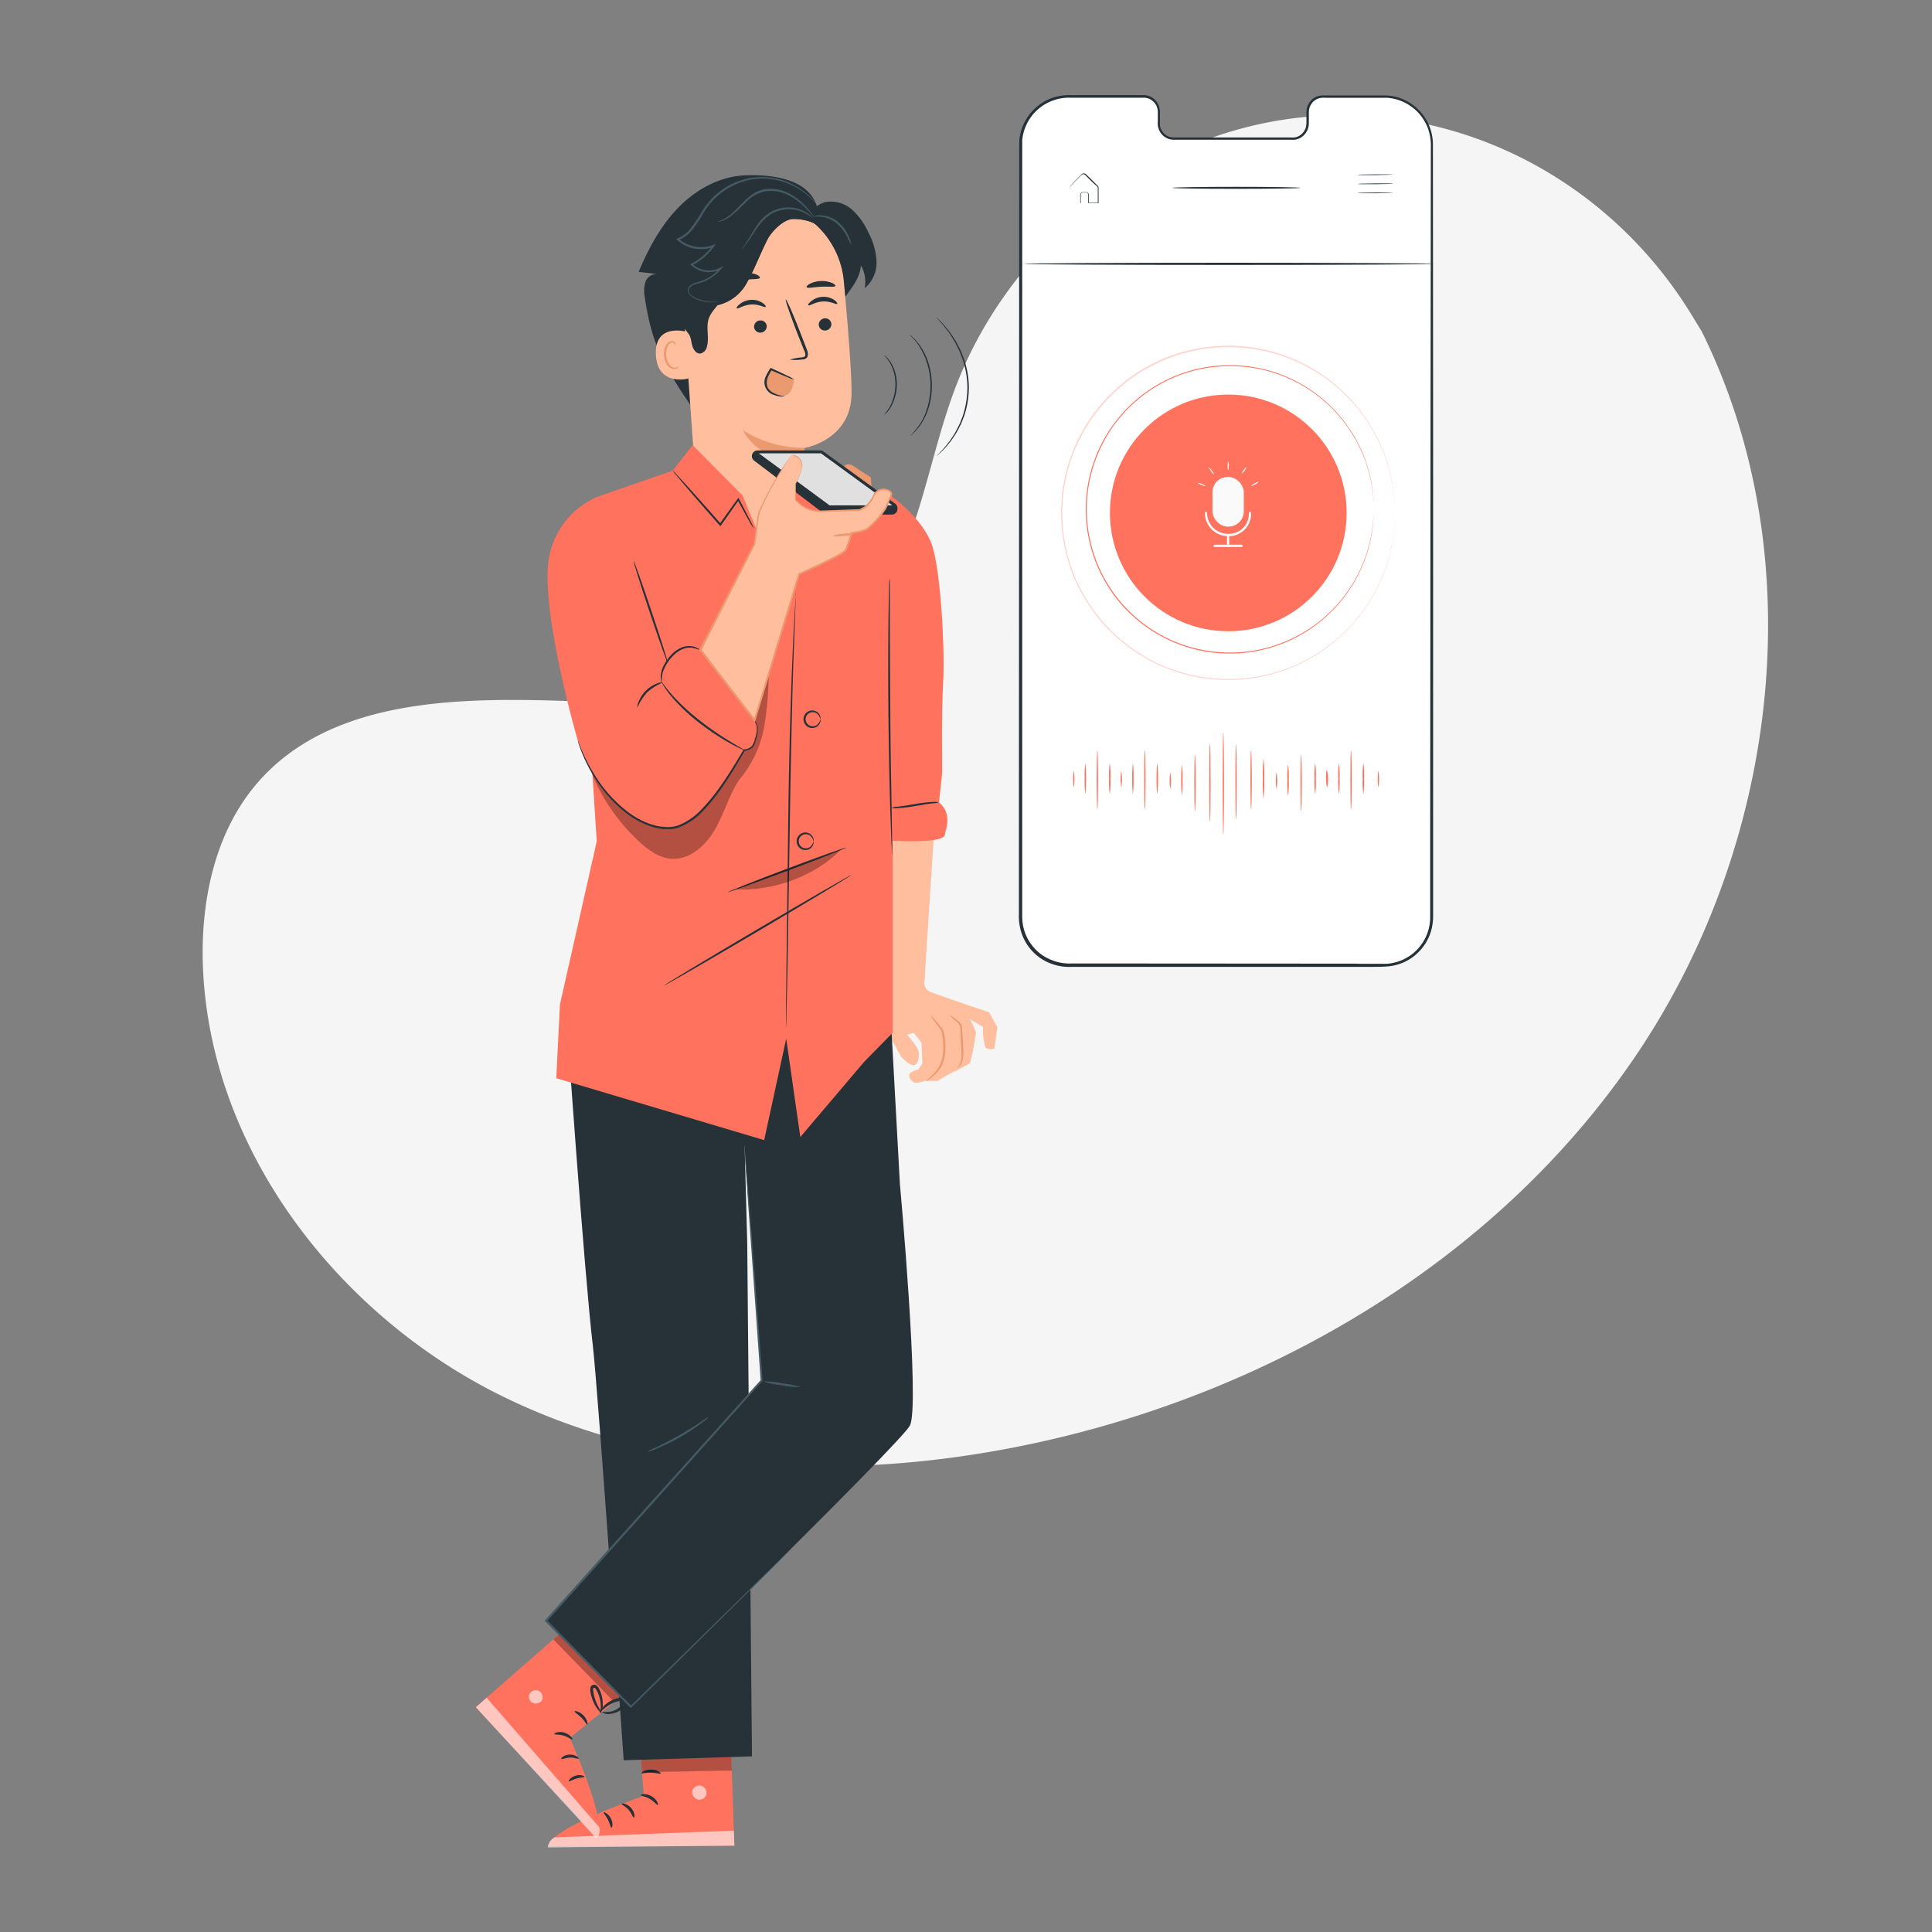 <svg xmlns="http://www.w3.org/2000/svg" viewBox="0 0 500 500"><rect x="0" y="0" width="500" height="500" fill="#808080" stroke="none"/><g id="freepik--background-simple--inject-7"><path d="M440.4,85.77l-2.44-4C417.45,48,380.35,27.57,341.25,30a102.39,102.39,0,0,0-15,2.06C290.72,39.71,259.78,66.6,247,101c-7.54,20.25-9.65,43.57-24,59.64-18.63,20.93-50.25,21.58-78.05,20.72s-59.45-.13-78,20.87c-11.61,13.16-15.3,31.86-14.36,49.48,2.48,46.64,35,88.35,76.31,109.08s90,22.58,135.23,13.46c63.37-12.77,123.64-47.85,159.86-102S469.38,144.25,440.4,85.77Z" style="fill:#f5f5f5"></path></g><g id="freepik--Screen--inject-7"><path d="M358.13,25H342.29a3.94,3.94,0,0,0-3.85,4v2.88a3.93,3.93,0,0,1-3.85,4H303.72a4,4,0,0,1-3.84-4V29A3.94,3.94,0,0,0,296,25H276.6a12.47,12.47,0,0,0-12.47,12.47l0,199.9a12.46,12.46,0,0,0,12.45,12.47l81.53.05a12.46,12.46,0,0,0,12.47-12.46l0-199.91A12.47,12.47,0,0,0,358.13,25Z" style="fill:#fff"></path><path d="M358.13,25l.42,0a8.59,8.59,0,0,1,1.27.09,11.69,11.69,0,0,1,4.67,1.62,12,12,0,0,1,2.85,2.3,12.47,12.47,0,0,1,3.3,8.78c0,1.84,0,3.8,0,5.88,0,16.61,0,40.63,0,70.32s0,65,0,104.29V237a12.87,12.87,0,0,1-.48,3.8,12.64,12.64,0,0,1-1.59,3.51,13.68,13.68,0,0,1-2.59,2.89,12.68,12.68,0,0,1-7.2,2.79c-2.62.08-5.21,0-7.84,0H335.14l-32.57,0H277.49a13.21,13.21,0,0,1-8.12-2.24,12.82,12.82,0,0,1-4.94-6.83,13.69,13.69,0,0,1-.52-4.22v-4.2q0-8.39,0-16.66,0-16.56,0-32.59c0-21.36,0-42,0-61.6s0-38.28,0-55.73q0-13.1,0-25.26v-3c0-.5.05-1,.07-1.51s.13-1,.26-1.49a12.74,12.74,0,0,1,2.62-5.28,13,13,0,0,1,4.62-3.45,13.16,13.16,0,0,1,5.54-1.05h18.65a4,4,0,0,1,2.46.69,4.13,4.13,0,0,1,1.52,2A6.48,6.48,0,0,1,300,30v1.22a9.18,9.18,0,0,0,0,1.18,4,4,0,0,0,.93,2.09,3.73,3.73,0,0,0,1.91,1.18,4.18,4.18,0,0,0,1.12.11h5.65l16.43,0,7.25,0c.57,0,1.15,0,1.7,0a3.68,3.68,0,0,0,1.52-.53,4,4,0,0,0,1.75-2.51,7,7,0,0,0,.09-1.52c0-.5,0-1,0-1.49a7.82,7.82,0,0,1,.06-1.45,4.45,4.45,0,0,1,.47-1.34,3.89,3.89,0,0,1,2-1.75,6.26,6.26,0,0,1,2.48-.27l8.08,0,5,0,1.7,0-1.7,0h-5l-8.08,0a6.16,6.16,0,0,0-2.44.26A3.84,3.84,0,0,0,339,27a3.94,3.94,0,0,0-.45,1.3,7.5,7.5,0,0,0-.06,1.43v1.49a6.81,6.81,0,0,1-.1,1.55,4,4,0,0,1-1.8,2.6,3.7,3.7,0,0,1-1.59.56c-.58.05-1.13,0-1.71,0H304a4.23,4.23,0,0,1-1.17-.12,3.92,3.92,0,0,1-2-1.24,4.24,4.24,0,0,1-1-2.2,8.2,8.2,0,0,1,0-1.21V30a6.32,6.32,0,0,0-.25-2.38,3.93,3.93,0,0,0-1.44-1.9,3.79,3.79,0,0,0-2.33-.64H277.1a12.36,12.36,0,0,0-10,4.42,12.33,12.33,0,0,0-2.56,5.17c-.13.48-.16,1-.25,1.46s-.06,1-.07,1.48v3q0,12.15,0,25.26V215.81q0,8.26,0,16.66v4.2a13.28,13.28,0,0,0,.51,4.12,12.44,12.44,0,0,0,4.8,6.64,12.84,12.84,0,0,0,7.92,2.17h25.08l32.57,0H351c2.62,0,5.24,0,7.82,0a12.17,12.17,0,0,0,7-2.72,13,13,0,0,0,2.53-2.8,12.13,12.13,0,0,0,1.55-3.42,13.25,13.25,0,0,0,.47-3.71v-3.78q0-7.55,0-14.9c0-39.25,0-74.6.05-104.29s.06-53.71.07-70.32c0-2.08,0-4,0-5.88a12.65,12.65,0,0,0-.91-5,12.2,12.2,0,0,0-2.34-3.7,12,12,0,0,0-2.81-2.3,11.84,11.84,0,0,0-4.65-1.64,11.57,11.57,0,0,0-1.26-.12C358.27,25,358.13,25,358.13,25Z" style="fill:#263238"></path><path d="M355.48,250.22H351l-73.53,0a13.36,13.36,0,0,1-8.25-2.28,12.89,12.89,0,0,1-5-6.94,13.93,13.93,0,0,1-.53-4.29l.08-199.07c0-.39,0-.79.05-1.18l0-.34c0-.2.06-.37.08-.55a8.42,8.42,0,0,1,.18-1,13,13,0,0,1,2.67-5.37,13.31,13.31,0,0,1,4.7-3.52,13.12,13.12,0,0,1,5.64-1.06l18.64,0a4.24,4.24,0,0,1,2.59.72,4.32,4.32,0,0,1,1.6,2.12,5.43,5.43,0,0,1,.27,2.1v1.88a9.12,9.12,0,0,0,0,.92,3.74,3.74,0,0,0,.88,2,3.45,3.45,0,0,0,1.79,1.11,3.91,3.91,0,0,0,1.07.11l29.33,0h.61a9.24,9.24,0,0,0,1.06,0,3.5,3.5,0,0,0,1.43-.5,3.77,3.77,0,0,0,1.65-2.37,5.67,5.67,0,0,0,.09-1.25V29.4a6.35,6.35,0,0,1,.07-1.15,4.26,4.26,0,0,1,.5-1.4,4.1,4.1,0,0,1,2.1-1.86,4.81,4.81,0,0,1,2.06-.28h.49l13.07,0,1.69,0h.75a6.68,6.68,0,0,1,1,.09,12.08,12.08,0,0,1,4.75,1.64,12.34,12.34,0,0,1,2.89,2.35,12.55,12.55,0,0,1,2.42,3.79,13.07,13.07,0,0,1,.95,5.14l.05,76.2,0,123a14.12,14.12,0,0,1-.49,3.87,13.15,13.15,0,0,1-1.62,3.57,13.88,13.88,0,0,1-2.64,2.93,12.77,12.77,0,0,1-7.33,2.84C357.73,250.22,356.6,250.22,355.48,250.22Zm-3.46-.79h1.78c1.65,0,3.36,0,5,0a12.08,12.08,0,0,0,6.87-2.67,12.72,12.72,0,0,0,2.48-2.75,12.22,12.22,0,0,0,1.53-3.36,12.9,12.9,0,0,0,.45-3.65V218.29L370.22,114l.08-76.2a12.76,12.76,0,0,0-.89-4.93,12.39,12.39,0,0,0-2.3-3.64A12,12,0,0,0,364.35,27a11.87,11.87,0,0,0-4.57-1.61,5.66,5.66,0,0,0-.91-.09l-.34,0-.41,0h-1.68l-13.06,0h-.51a4.35,4.35,0,0,0-1.83.25,3.58,3.58,0,0,0-1.82,1.61,3.75,3.75,0,0,0-.43,1.23,5.94,5.94,0,0,0-.06,1v2.05a5.91,5.91,0,0,1-.1,1.38,4.3,4.3,0,0,1-1.9,2.74,4.09,4.09,0,0,1-1.68.6,10.79,10.79,0,0,1-1.13,0H304a4.62,4.62,0,0,1-1.23-.12,4.09,4.09,0,0,1-2.13-1.32,4.4,4.4,0,0,1-1-2.31,7.11,7.11,0,0,1,0-1V29.55a5,5,0,0,0-.22-1.86A3.74,3.74,0,0,0,298,25.9a3.47,3.47,0,0,0-2.19-.61H277.1a12.22,12.22,0,0,0-9.79,4.35,12.2,12.2,0,0,0-2.51,5.08,6.38,6.38,0,0,0-.17.91c0,.18-.05.35-.08.53l0,.35c0,.36,0,.73,0,1.09V236.68a13.19,13.19,0,0,0,.49,4,12.15,12.15,0,0,0,4.72,6.52,12.69,12.69,0,0,0,7.78,2.14l73.54.05Z" style="fill:#263238"></path><path d="M360.54,45.18s-2.06.11-4.6.13-4.6,0-4.6-.06,2.05-.11,4.6-.13S360.54,45.13,360.54,45.18Z" style="fill:#263238"></path><path d="M360.56,47.53c0,.06-2.06.12-4.6.14s-4.6,0-4.6-.06,2.05-.12,4.6-.14S360.56,47.48,360.56,47.53Z" style="fill:#263238"></path><path d="M360.58,49.89s-2.06.11-4.6.13-4.6,0-4.61-.06,2.06-.11,4.61-.13S360.58,49.83,360.58,49.89Z" style="fill:#263238"></path><path d="M276.84,52.57h.2l.53,0,2,0,0,0c0-.43,0-.91,0-1.42a7.47,7.47,0,0,1,0-.82.74.74,0,0,1,.66-.61c.31,0,.59,0,.94,0a.76.76,0,0,1,.64.76c0,.66,0,1.35,0,2.07l-.09-.09,2.48,0-.09.1c0-1,0-2,0-3.09,0-.27,0-.53,0-.79a.83.83,0,0,0-.35-.59L282.55,47l-1-1c-.18-.17-.34-.34-.51-.51s-.31-.34-.51-.38a.68.68,0,0,0-.57.11c-.15.13-.31.31-.46.45l-.89.9c-.56.58-1.14,1.11-1.57,1.62a1.68,1.68,0,0,0-.12.92c0,.31,0,.6,0,.87v1.41c0,.36,0,.66,0,.9a2,2,0,0,1,0,.32,2.74,2.74,0,0,1,0-.29c0-.24,0-.54,0-.89s0-.88,0-1.42c0-.28,0-.57,0-.89V48.6a1,1,0,0,1,.13-.52c.46-.57,1-1.06,1.57-1.66l.88-.9c.16-.16.29-.32.48-.48a.84.84,0,0,1,.72-.14,1.28,1.28,0,0,1,.6.43c.16.16.33.33.51.49l1,1,1.09,1.07a2.06,2.06,0,0,1,.28.3.86.86,0,0,1,.13.41v.8c0,1,0,2.09,0,3.08v.1h-.1l-2.48,0h-.09v-.09c0-.72,0-1.42,0-2.08a.59.59,0,0,0-.5-.6c-.28,0-.62,0-.9,0a.62.62,0,0,0-.53.49,6.88,6.88,0,0,0,0,.79v1.48h-.06l-2,0h-.7Z" style="fill:#263238"></path><path d="M316.59,189.51c.1,0,.18,5.94.18,13.25s-.08,13.26-.18,13.26-.17-5.94-.17-13.26S316.49,189.51,316.59,189.51Z" style="fill:#FF725E"></path><path d="M313.14,192.43c.1,0,.17,4.52.17,10.11s-.07,10.12-.17,10.12-.18-4.53-.18-10.12S313,192.43,313.14,192.43Z" style="fill:#FF725E"></path><path d="M309.25,195.32c.1,0,.18,3.28.18,7.32s-.08,7.33-.18,7.33-.17-3.28-.17-7.33S309.15,195.32,309.25,195.32Z" style="fill:#FF725E"></path><path d="M305.86,197.81a23.24,23.24,0,0,1,.18,4.08,23.31,23.31,0,0,1-.18,4.09,49.17,49.17,0,0,1,0-8.17Z" style="fill:#FF725E"></path><path d="M302.87,199.8a14.09,14.09,0,0,1,0,4.49,14.91,14.91,0,0,1,0-4.49Z" style="fill:#FF725E"></path><path d="M299.48,197.41a23.31,23.31,0,0,1,.18,4.09,23.24,23.24,0,0,1-.18,4.08,49.17,49.17,0,0,1,0-8.17Z" style="fill:#FF725E"></path><path d="M296.29,194.12c.1,0,.18,3.44.18,7.67s-.08,7.68-.18,7.68-.17-3.44-.17-7.68S296.2,194.12,296.29,194.12Z" style="fill:#FF725E"></path><path d="M336.74,195.32c.1,0,.17,3.28.17,7.32s-.07,7.33-.17,7.33-.18-3.28-.18-7.33S336.64,195.32,336.74,195.32Z" style="fill:#FF725E"></path><path d="M333.35,197.81a23.24,23.24,0,0,1,.18,4.08,23.31,23.31,0,0,1-.18,4.09,23.31,23.31,0,0,1-.18-4.09A23.24,23.24,0,0,1,333.35,197.81Z" style="fill:#FF725E"></path><path d="M330.36,199.8a14.09,14.09,0,0,1,0,4.49,14.09,14.09,0,0,1,0-4.49Z" style="fill:#FF725E"></path><path d="M327,196.21a38.93,38.93,0,0,1,.18,5.29,38.84,38.84,0,0,1-.18,5.28,39.93,39.93,0,0,1-.17-5.28A40,40,0,0,1,327,196.21Z" style="fill:#FF725E"></path><path d="M323.78,194.12c.1,0,.18,3.44.18,7.67s-.08,7.68-.18,7.68-.17-3.44-.17-7.68S323.68,194.12,323.78,194.12Z" style="fill:#FF725E"></path><path d="M319.89,192.53c.1,0,.18,4.37.18,9.76s-.08,9.77-.18,9.77-.17-4.37-.17-9.77S319.8,192.53,319.89,192.53Z" style="fill:#FF725E"></path><path d="M340.36,205.58a23.89,23.89,0,0,1-.17-4.08,24,24,0,0,1,.17-4.09,23.31,23.31,0,0,1,.18,4.09A23.24,23.24,0,0,1,340.36,205.58Z" style="fill:#FF725E"></path><path d="M343.35,203.59a14.91,14.91,0,0,1,0-4.49,14.09,14.09,0,0,1,0,4.49Z" style="fill:#FF725E"></path><path d="M293.17,197.41a23.31,23.31,0,0,1,.18,4.09,23.24,23.24,0,0,1-.18,4.08,49.17,49.17,0,0,1,0-8.17Z" style="fill:#FF725E"></path><path d="M290.18,199.4a14.09,14.09,0,0,1,0,4.49,14.91,14.91,0,0,1,0-4.49Z" style="fill:#FF725E"></path><path d="M287.2,197.41a24,24,0,0,1,.17,4.09,23.89,23.89,0,0,1-.17,4.08,23.24,23.24,0,0,1-.18-4.08A23.31,23.31,0,0,1,287.2,197.41Z" style="fill:#FF725E"></path><path d="M284,194.12c.1,0,.17,3.44.17,7.67s-.07,7.68-.17,7.68-.18-3.44-.18-7.68S283.91,194.12,284,194.12Z" style="fill:#FF725E"></path><path d="M280.89,197.41a49.17,49.17,0,0,1,0,8.17,23.24,23.24,0,0,1-.18-4.08A23.31,23.31,0,0,1,280.89,197.41Z" style="fill:#FF725E"></path><path d="M277.9,199.4a14.91,14.91,0,0,1,0,4.49,14.09,14.09,0,0,1,0-4.49Z" style="fill:#FF725E"></path><path d="M352.83,197.41a23.31,23.31,0,0,1,.18,4.09,23.24,23.24,0,0,1-.18,4.08,23.89,23.89,0,0,1-.17-4.08A24,24,0,0,1,352.83,197.41Z" style="fill:#FF725E"></path><path d="M349.64,194.12c.1,0,.18,3.44.18,7.67s-.08,7.68-.18,7.68-.17-3.44-.17-7.68S349.54,194.12,349.64,194.12Z" style="fill:#FF725E"></path><path d="M346.52,197.41a24,24,0,0,1,.17,4.09,23.89,23.89,0,0,1-.17,4.08,23.24,23.24,0,0,1-.18-4.08A23.31,23.31,0,0,1,346.52,197.41Z" style="fill:#FF725E"></path><path d="M343.53,199.4a14.91,14.91,0,0,1,0,4.49,14.09,14.09,0,0,1,0-4.49Z" style="fill:#FF725E"></path><path d="M356.73,199.4a14.91,14.91,0,0,1,0,4.49,14.09,14.09,0,0,1,0-4.49Z" style="fill:#FF725E"></path><g style="opacity:0.3"><path d="M361,132.74s0-.23,0-.7,0-1.15-.1-2a43.67,43.67,0,0,0-1.23-7.77,41.29,41.29,0,0,0-1.77-5.41,42,42,0,0,0-3-6.07,43.5,43.5,0,0,0-10.94-12.22,42.92,42.92,0,0,0-18.11-8,43.56,43.56,0,0,0-16.85.2,45.47,45.47,0,0,0-5.75,1.64,43,43,0,0,0-20,15,42.58,42.58,0,0,0-3.5,5.64c-.53,1-1,2-1.45,3s-.84,2.09-1.18,3.17a43.44,43.44,0,0,0-2.2,13.57,46.92,46.92,0,0,0,.56,6.92,41.67,41.67,0,0,0,1.64,6.65c.34,1.08.77,2.13,1.18,3.17s.91,2.06,1.44,3a42.36,42.36,0,0,0,3.51,5.65,43.16,43.16,0,0,0,20,15A47.19,47.19,0,0,0,309,174.8a44.14,44.14,0,0,0,16.85.2,43.1,43.1,0,0,0,18.11-8,43.5,43.5,0,0,0,10.94-12.22,43.44,43.44,0,0,0,4.77-11.47,43.75,43.75,0,0,0,1.23-7.78c.08-.9.07-1.59.1-2.05s0-.7,0-.7v.7c0,.46,0,1.15-.07,2.05A42.27,42.27,0,0,1,358,148.73a41.06,41.06,0,0,1-3,6.09,43.65,43.65,0,0,1-10.95,12.31,43.2,43.2,0,0,1-18.19,8.11,44.23,44.23,0,0,1-16.95-.18,45.62,45.62,0,0,1-5.79-1.65A43.26,43.26,0,0,1,283,158.34a41.81,41.81,0,0,1-3.53-5.68c-.54-1-1-2-1.46-3.06s-.85-2.11-1.19-3.2a42,42,0,0,1-1.65-6.7,46.12,46.12,0,0,1-.56-7,43.43,43.43,0,0,1,2.21-13.66c.35-1.09.78-2.14,1.2-3.2s.92-2.07,1.45-3.06a43.42,43.42,0,0,1,23.65-20.75,45.56,45.56,0,0,1,5.79-1.64,44.77,44.77,0,0,1,5.79-.81,43.26,43.26,0,0,1,11.15.63,42.16,42.16,0,0,1,9.94,3.15,42.93,42.93,0,0,1,8.26,4.95A43.79,43.79,0,0,1,355,110.66a41.14,41.14,0,0,1,3,6.1,41.71,41.71,0,0,1,1.75,5.43,42.14,42.14,0,0,1,1.18,7.8c.07.9.05,1.59.07,2Z" style="fill:#FF725E"></path></g><path d="M355.54,131.81s0-.2,0-.6,0-1-.09-1.77a37,37,0,0,0-1.06-6.71,37.28,37.28,0,0,0-13.56-20.44,37,37,0,0,0-25.18-7.44,35.55,35.55,0,0,0-5,.69,39.19,39.19,0,0,0-5,1.42,37.21,37.21,0,0,0-17.23,12.92,35.07,35.07,0,0,0-3,4.87,34.34,34.34,0,0,0-2.27,5.36,37,37,0,0,0,0,23.4,35.72,35.72,0,0,0,2.26,5.36,36.75,36.75,0,0,0,3,4.87,37.18,37.18,0,0,0,17.23,12.93,39.14,39.14,0,0,0,5,1.41,37.44,37.44,0,0,0,14.53.17,37.08,37.08,0,0,0,15.62-6.92,37.19,37.19,0,0,0,13.56-20.44,37,37,0,0,0,1.06-6.71c.08-.77.06-1.37.09-1.77s0-.6,0-.6,0,.82-.06,2.38a36.32,36.32,0,0,1-1,6.73,37.22,37.22,0,0,1-13.54,20.57,37,37,0,0,1-15.7,7,37.41,37.41,0,0,1-9.63.55,37,37,0,0,1-10-2.12,37.47,37.47,0,0,1-17.38-13,36.62,36.62,0,0,1-3-4.91,33.93,33.93,0,0,1-2.29-5.4,37.34,37.34,0,0,1,0-23.58,35,35,0,0,1,2.29-5.41,36.18,36.18,0,0,1,3.05-4.9,37.4,37.4,0,0,1,17.37-13,41.37,41.37,0,0,1,5-1.42,36.32,36.32,0,0,1,5-.69,36.87,36.87,0,0,1,9.62.54,37.14,37.14,0,0,1,15.71,7,37.81,37.81,0,0,1,9.45,10.62,37.37,37.37,0,0,1,4.09,10,36.29,36.29,0,0,1,1,6.74C355.56,131,355.54,131.81,355.54,131.81Z" style="fill:#FF725E"></path><circle cx="317.88" cy="132.74" r="30.63" style="fill:#FF725E"></circle><rect x="313.79" y="123.44" width="8.1" height="12.85" rx="3.94" style="fill:#fafafa"></rect><path d="M317.83,138.75a6,6,0,0,1-6-6,.28.28,0,0,1,.28-.28.29.29,0,0,1,.28.28,5.42,5.42,0,0,0,5.4,5.41,5.18,5.18,0,0,0,5.41-5.41.28.28,0,1,1,.56,0A5.71,5.71,0,0,1,317.83,138.75Z" style="fill:#fafafa"></path><rect x="317.55" y="138.47" width="0.56" height="2.93" style="fill:#fff"></rect><path d="M321.37,141.55H314.3a.29.29,0,0,1,0-.57h7.07a.29.29,0,0,1,0,.57Z" style="fill:#fff"></path><path d="M311.91,125.78c0,.08-.46-.07-1-.29s-.92-.42-.89-.5.48,0,1,.23S312,125.71,311.91,125.78Z" style="fill:#fff"></path><path d="M314.19,122.76c-.07,0-.43-.34-.82-.87s-.65-1-.58-1,.43.34.82.87S314.26,122.71,314.19,122.76Z" style="fill:#fff"></path><path d="M317.85,121.67c-.08,0-.14-.49-.13-1.11s.08-1.11.16-1.11a2.28,2.28,0,0,1,.13,1.11C318,121.17,317.94,121.66,317.85,121.67Z" style="fill:#fff"></path><path d="M322.56,120.88c.06,0-.11.46-.44.9s-.69.72-.75.67.19-.42.51-.85S322.48,120.83,322.56,120.88Z" style="fill:#fff"></path><path d="M325.71,124.7c0,.07-.33.36-.84.65s-.94.46-1,.39.33-.36.84-.65S325.67,124.63,325.71,124.7Z" style="fill:#fff"></path><path d="M336.57,48.61c0,.14-7.43.26-16.6.26s-16.59-.12-16.59-.26,7.43-.26,16.59-.26S336.57,48.47,336.57,48.61Z" style="fill:#263238"></path><path d="M371.06,68.29c0,.15-23.75.27-53.05.27S265,68.44,265,68.29,288.7,68,318,68,371.06,68.15,371.06,68.29Z" style="fill:#263238"></path></g><g id="freepik--Character--inject-7"><path d="M224.65,60a17.58,17.58,0,0,0-4.13-5.73A8.22,8.22,0,0,0,214,52.24,5.43,5.43,0,0,0,209.42,57l-1.71.64c3.43,1.86,5.48,5.5,7,9.09s1.62,7,4.07,10.06c1.77-2.47,3.9-5.11,4-8.14a8.52,8.52,0,0,1,1,5.93,8.56,8.56,0,0,0,3.06-7A18,18,0,0,0,224.65,60Z" style="fill:#263238"></path><path d="M211.59,54.1c-1.82-8-12.18-9-18.8-8.72S180,49.12,175.46,53.82s-7.64,10.56-10.18,16.53l4.8.57A3.09,3.09,0,0,0,167,73.07a8.15,8.15,0,0,0-.1,4,62.66,62.66,0,0,0,2.05,9.49c2.55,8.09,7.55,15.19,12.47,22.16,1.16-6.34-.11-12.84-1.58-19.11-.52-2.23-1.06-4.6-.26-6.75a8.93,8.93,0,0,1,4.24-4.38c1.82-1,3.82-1.74,5.63-2.78a17.28,17.28,0,0,0,8.15-10.79Z" style="fill:#263238"></path><path d="M176.65,76.89,180.07,125c.58,8.17,3.1,20.06,16,18.55h0c11.08-2.15,13.16-13,12.61-20.61-.26-3.61-.47-6.63-.48-7,0,0,12.16-2,12.18-14.2,0-5.88-1-18-2-28.95a22.67,22.67,0,0,0-22.83-20.59h-1.17C181.76,53,175.43,64.27,176.65,76.89Z" style="fill:#ffbe9d"></path><path d="M208.18,115.89a29.39,29.39,0,0,1-15.89-4.52s4,8.85,16.09,7.62Z" style="fill:#eb996e"></path><path d="M198.16,79.42c-.22.27-1.71-.74-3.74-.62s-3.46,1.23-3.69,1,.1-.58.72-1.09a5,5,0,0,1,2.94-1.11,5,5,0,0,1,3,.81C198,78.86,198.27,79.31,198.16,79.42Z" style="fill:#263238"></path><path d="M198.43,84.4a1.65,1.65,0,0,1-1.57,1.68,1.58,1.58,0,0,1-1.71-1.47,1.63,1.63,0,0,1,1.57-1.67A1.57,1.57,0,0,1,198.43,84.4Z" style="fill:#263238"></path><path d="M204.41,93.09a12.11,12.11,0,0,1,3-.58c.48-.06.93-.16,1-.49a2.41,2.41,0,0,0-.33-1.41c-.46-1.15-.94-2.36-1.45-3.62-2-5.16-3.48-9.4-3.27-9.48s2,4,4,9.2c.48,1.27,1,2.48,1.39,3.64a2.77,2.77,0,0,1,.26,1.87,1.2,1.2,0,0,1-.77.71,3.87,3.87,0,0,1-.81.12A12.8,12.8,0,0,1,204.41,93.09Z" style="fill:#263238"></path><path d="M196.66,71.88c-.16.47-1.81.27-3.74.53s-3.49.82-3.75.41c-.12-.2.15-.64.77-1.09a6.39,6.39,0,0,1,5.71-.72C196.37,71.3,196.73,71.66,196.66,71.88Z" style="fill:#263238"></path><path d="M216.2,74c-.18.38-1.79.11-3.71.21s-3.49.48-3.72.11c-.11-.17.18-.53.82-.87a6.68,6.68,0,0,1,2.8-.71,6.87,6.87,0,0,1,2.87.46C216,73.52,216.28,73.85,216.2,74Z" style="fill:#263238"></path><path d="M177.74,85.89c-.21-.08-8.39-2.38-8,5.93s8.64,6.25,8.64,6S177.74,85.89,177.74,85.89Z" style="fill:#ffbe9d"></path><path d="M175.67,94.79s-.15.11-.39.23a1.46,1.46,0,0,1-1.08.07c-.89-.29-1.69-1.65-1.79-3.15a4.74,4.74,0,0,1,.31-2.09,1.69,1.69,0,0,1,1.05-1.16.74.74,0,0,1,.87.36c.12.23.07.4.12.41s.17-.15.09-.49a.92.92,0,0,0-.35-.5,1.05,1.05,0,0,0-.81-.18,2,2,0,0,0-1.46,1.35,4.94,4.94,0,0,0-.4,2.34c.12,1.68,1,3.21,2.26,3.5a1.57,1.57,0,0,0,1.32-.27C175.66,95,175.69,94.8,175.67,94.79Z" style="fill:#eb996e"></path><path d="M216.68,78.64c-.22.27-1.71-.74-3.74-.62s-3.46,1.23-3.69,1,.1-.58.72-1.09a5,5,0,0,1,2.94-1.11,5,5,0,0,1,3,.81C216.55,78.08,216.79,78.53,216.68,78.64Z" style="fill:#263238"></path><path d="M215.16,83.86a1.63,1.63,0,0,1-1.56,1.67,1.56,1.56,0,0,1-1.71-1.46,1.65,1.65,0,0,1,1.56-1.68A1.57,1.57,0,0,1,215.16,83.86Z" style="fill:#263238"></path><path d="M211.91,58.36c1.31-5.08-2.88-7.39-7.26-10.28a13.06,13.06,0,0,0-14.75.55c-2.17,1.68-3.74,4-5.64,6s-4.4,3.71-7.14,3.59a9.83,9.83,0,0,0,11.07,1.68,24.72,24.72,0,0,1-11.78,7.91A8.94,8.94,0,0,0,187.71,66a25,25,0,0,1-5.87,10.56c-.47.5-1,1.14-.8,1.79s1.06.88,1.76.91A11.52,11.52,0,0,0,193,73.68c2.21-3.81,3.64-7.85,5.65-11.77.95-1.86,4-5.13,6.5-5.23,2.06-.08,6,.58,7,2.41" style="fill:#263238"></path><path d="M193.1,54a2.47,2.47,0,0,0-1.8-.94c-4.58-.75-9.19,2.07-11.79,5.92S176,67.59,175.38,72.2c-.48,3.74-.74,7.64.53,11.2l2.25,2.95c.69.86.7,2.05,1,3.12s1.12,2.22,2.21,2a2.21,2.21,0,0,0,1.56-1.7c.71-2.35-.29-5,.49-7.3.53-1.56,1.78-2.74,2.74-4.08,1.69-2.36,2.47-5.24,3.21-8q1.89-7.1,3.77-14.19A2.83,2.83,0,0,0,193.1,54Z" style="fill:#263238"></path><path d="M211.91,58.36c1.31-5.08-2.88-7.39-7.26-10.28a13.06,13.06,0,0,0-14.75.55c-2.17,1.68-3.74,4-5.64,6s-4.4,3.71-7.14,3.59a9.83,9.83,0,0,0,11.07,1.68,24.72,24.72,0,0,1-11.78,7.91A8.94,8.94,0,0,0,187.71,66a25,25,0,0,1-5.87,10.56c-.47.5-1,1.14-.8,1.79s1.06.88,1.76.91A11.52,11.52,0,0,0,193,73.68c2.21-3.81,3.64-7.85,5.65-11.77.95-1.86,4-5.13,6.5-5.23,2.06-.08,6,.58,7,2.41" style="fill:#263238"></path><path d="M185.69,57.38s.41-.13,1.1-.42a10.35,10.35,0,0,0,2.67-1.76c1-.88,2.1-2.11,3.41-3.38a14.39,14.39,0,0,1,2.27-1.8,7.87,7.87,0,0,1,2.94-1.08,10.13,10.13,0,0,1,5.88,1,14.6,14.6,0,0,1,3.95,2.83,23.27,23.27,0,0,1,2.17,2.45,5.54,5.54,0,0,1,.67,1c-.08.06-1.1-1.31-3.09-3.17a15.57,15.57,0,0,0-3.9-2.67,9.94,9.94,0,0,0-5.6-.88,9.36,9.36,0,0,0-5,2.72c-1.31,1.23-2.42,2.45-3.51,3.31a9.1,9.1,0,0,1-2.82,1.66A3,3,0,0,1,185.69,57.38Z" style="fill:#455a64"></path><path d="M192,64.47c-.06-.06.8-1.07,1.89-2.92.56-.92,1.2-2,2-3.22A11.24,11.24,0,0,1,199.25,55a9.36,9.36,0,0,1,4.53-1.33,9.06,9.06,0,0,1,3.78.74,8.34,8.34,0,0,1,2.2,1.36,2.45,2.45,0,0,1,.64.69,14.53,14.53,0,0,0-3-1.71,9.07,9.07,0,0,0-3.62-.6,9.33,9.33,0,0,0-4.28,1.29,11.42,11.42,0,0,0-3.24,3.13c-.84,1.14-1.5,2.24-2.11,3.13a19.07,19.07,0,0,1-1.52,2.07C192.25,64.27,192,64.49,192,64.47Z" style="fill:#455a64"></path><path d="M220.26,63.33a14.51,14.51,0,0,1-.87-1.76,11.62,11.62,0,0,0-2.76-3.67,7.83,7.83,0,0,0-4.14-1.82c-1.17-.13-1.91.07-1.93,0a3.38,3.38,0,0,1,2-.35,7.42,7.42,0,0,1,4.44,1.8,10.21,10.21,0,0,1,2.77,3.91A5.17,5.17,0,0,1,220.26,63.33Z" style="fill:#455a64"></path><path d="M186.26,78s-.12,0-.36.1a9.28,9.28,0,0,1-1,.13,10.18,10.18,0,0,1-4-.54,5.27,5.27,0,0,1-2.48-1.51,1.64,1.64,0,0,1-.26-1.69,2.48,2.48,0,0,1,1.43-1.15c.58-.24,1.2-.37,1.79-.58a11.23,11.23,0,0,0,1.79-.79,11.42,11.42,0,0,0,3.23-2.67l.27.32a6.74,6.74,0,0,1-7.81-1l-.24-.24.3-.15a15,15,0,0,0,5.51-4.74l.3.39a9.25,9.25,0,0,1-9.15-1.48l-.29-.25-.33-.28.41-.16A8.72,8.72,0,0,0,178.83,59a31.7,31.7,0,0,0,2.46-3.63,22.62,22.62,0,0,1,2.5-3.5,17.36,17.36,0,0,1,3.09-2.75,17.81,17.81,0,0,1,13.6-3A18.15,18.15,0,0,1,209,50.28a12.52,12.52,0,0,1,2.35,2.59,29.58,29.58,0,0,0-2.48-2.43,18.36,18.36,0,0,0-8.47-3.95,17,17,0,0,0-6.47.08,18.18,18.18,0,0,0-6.79,3,18.7,18.7,0,0,0-5.43,6.13,29.59,29.59,0,0,1-2.5,3.69,9.16,9.16,0,0,1-3.7,2.8l.09-.44.27.24a8.77,8.77,0,0,0,8.64,1.4l.8-.32-.5.71a15.59,15.59,0,0,1-5.71,4.87l.06-.38a6.32,6.32,0,0,0,7.26,1l1-.59-.78.91a11.63,11.63,0,0,1-3.37,2.75,12,12,0,0,1-1.86.8c-.62.21-1.23.33-1.78.54a2.18,2.18,0,0,0-1.26,1,1.31,1.31,0,0,0,.2,1.37A5.11,5.11,0,0,0,181,77.47a10.9,10.9,0,0,0,3.89.64C185.77,78.09,186.25,78,186.26,78Z" style="fill:#455a64"></path><path d="M205.49,98.18l-6-2.66a9.92,9.92,0,0,0-1.2,2.5,3.28,3.28,0,0,0,.31,2.67,4.25,4.25,0,0,0,2.14,1.46,3.86,3.86,0,0,0,2.26.32,3,3,0,0,0,1.88-1.73,9,9,0,0,0,.58-2.57" style="fill:#eb996e"></path><path d="M203,102.47s-.22.14-.67.16a4.82,4.82,0,0,1-1.82-.37,3.42,3.42,0,0,1-2.2-5.09,12.43,12.43,0,0,1,1-1.78l.12-.19.2.09c1.71.78,3.19,1.47,4.23,2a7.3,7.3,0,0,1,1.63.91,8.53,8.53,0,0,1-1.76-.61c-1.08-.43-2.58-1.07-4.3-1.81l.32-.1a14.67,14.67,0,0,0-.93,1.71,3.59,3.59,0,0,0-.1,3,3.82,3.82,0,0,0,2,1.55,6.08,6.08,0,0,0,1.69.51A4.62,4.62,0,0,1,203,102.47Z" style="fill:#263238"></path><path d="M241.84,215.22c-.16.33-2.56,38.49-2.56,38.49a2.57,2.57,0,0,0,1.28,2.88c1.76.8,15.41,5.38,15.41,5.38l2.16,3.88-.8,5.59s-2,.38-2.35-.49a17.56,17.56,0,0,1-.58-3.43l0-1.76-3.42-2s1.7,2.85,1.57,3.77a74,74,0,0,1-1.5,7.62,44.4,44.4,0,0,1-5,2.59l-3.45,2h-3.38a4.53,4.53,0,0,1-2.53.43c-1-.31-1.66-1.6-1.29-2.28s2.27-1.11,2.27-1.11l1.05-1.6-.25-5.36-2-2.52-1.72.49s2.89,3.2,3,4.43,0,3-1.11,3.39-3.39-2.09-3.39-2.09l-4.25-7.7-.37-10.65-4.31-38.55Z" style="fill:#ffbe9d"></path><path d="M240.87,262.72s.37.32.92,1,1.32,1.58,2.23,2.72l0,0v0a15.38,15.38,0,0,1,.65,5.09,11,11,0,0,1-.75,3.86,8.1,8.1,0,0,1-1.88,2.61,16.51,16.51,0,0,1-1.63,1.38c-.41.3-.65.45-.67.42s.81-.78,2-2.06a8.41,8.41,0,0,0,1.7-2.53,11.18,11.18,0,0,0,.67-3.7,16.49,16.49,0,0,0-.55-4.93l0,.07c-.88-1.17-1.6-2.15-2.09-2.84A4.75,4.75,0,0,1,240.87,262.72Z" style="fill:#eb996e"></path><path d="M245.8,262.72a9.38,9.38,0,0,1,1.81,1.26l0,0a2.69,2.69,0,0,1,1.41,2.12c0,1,.1,2,.16,3s.08,2,.12,3a7.9,7.9,0,0,1-.23,2.47c-.43,1.42-1.36,1.88-1.36,1.81a4.65,4.65,0,0,0,1-1.9c.31-1.3,0-3.23-.05-5.34q-.06-1.58-.12-3a2.36,2.36,0,0,0-1.11-1.84h0A9.41,9.41,0,0,1,245.8,262.72Z" style="fill:#eb996e"></path><path d="M164.74,440.08l1.88,24.7s-24.52,8.39-24.62,13l48.06-.11-1.34-38.6Z" style="fill:#FF725E"></path><g style="opacity:0.6"><path d="M181.38,462.11a2,2,0,0,1,1.45,2.18,1.89,1.89,0,0,1-2.16,1.45,2.06,2.06,0,0,1-1.51-2.32,2,2,0,0,1,2.4-1.26" style="fill:#fff"></path></g><g style="opacity:0.6"><path d="M190.06,477.66l-.14-3.89-46.4,1.73a3.3,3.3,0,0,0-1.76,2.62Z" style="fill:#fff"></path></g><path d="M165.83,464.57c0,.23,1.19.29,2.37,1s1.84,1.67,2.05,1.56-.19-1.44-1.64-2.27S165.77,464.35,165.83,464.57Z" style="fill:#263238"></path><path d="M160.87,466.85c0,.23,1,.59,1.83,1.55s1.1,2,1.34,2,.33-1.36-.74-2.53S160.87,466.62,160.87,466.85Z" style="fill:#263238"></path><path d="M158.25,473c.22,0,.5-1.14-.16-2.4s-1.77-1.73-1.86-1.53.62.86,1.14,1.9S158,473,158.25,473Z" style="fill:#263238"></path><path d="M166,458.89c.1.21,1.17-.16,2.49-.12s2.38.41,2.5.21-.92-1-2.48-1S165.9,458.71,166,458.89Z" style="fill:#263238"></path><g style="opacity:0.3"><polygon points="165.83 454.23 166.15 458.63 189.39 458.22 189.22 453.51 165.83 454.23"></polygon></g><path d="M165.74,453.9a4.51,4.51,0,0,0,2.4-.11,11,11,0,0,0,2.49-.87,10.51,10.51,0,0,0,1.35-.79,2.78,2.78,0,0,0,.7-.59,1,1,0,0,0,.06-1.26,1.29,1.29,0,0,0-1.05-.49,3.22,3.22,0,0,0-.89.16,8.93,8.93,0,0,0-1.48.57,8.58,8.58,0,0,0-2.16,1.55c-1.07,1.07-1.42,2-1.33,2s.62-.69,1.72-1.58a9.35,9.35,0,0,1,2.1-1.3,8.69,8.69,0,0,1,1.36-.48c.5-.15.93-.17,1.07,0s.06.12,0,.27a2.19,2.19,0,0,1-.52.43,10.57,10.57,0,0,1-1.24.78,12.47,12.47,0,0,1-2.29,1A15.67,15.67,0,0,0,165.74,453.9Z" style="fill:#263238"></path><path d="M166.06,454.22a3.86,3.86,0,0,0,.54-2.34,7.73,7.73,0,0,0-.43-2.62,8.11,8.11,0,0,0-.67-1.44,2,2,0,0,0-1.59-1.15,1.1,1.1,0,0,0-1,.71,2.92,2.92,0,0,0-.21.89,5.13,5.13,0,0,0,.06,1.62,5.48,5.48,0,0,0,1.12,2.44c1,1.21,2,1.45,2,1.37s-.76-.54-1.53-1.71a5.5,5.5,0,0,1-.85-2.23,4.62,4.62,0,0,1,0-1.39c0-.51.23-.93.42-.89s.66.36.87.76a7.35,7.35,0,0,1,.65,1.28,8.38,8.38,0,0,1,.56,2.38C166.14,453.31,165.93,454.19,166.06,454.22Z" style="fill:#263238"></path><path d="M165.91,434.92l-18.45,14.84s10.17,22.59,7,25.66l-31.34-33.59,27.79-24.3Z" style="fill:#FF725E"></path><g style="opacity:0.6"><path d="M139.67,437.71a1.89,1.89,0,0,0-2.47.42,1.8,1.8,0,0,0,.4,2.45,2,2,0,0,0,2.61-.45,1.87,1.87,0,0,0-.7-2.51" style="fill:#fff"></path></g><g style="opacity:0.6"><path d="M123.15,441.83l2.8-2.45,29.13,33.49a3.18,3.18,0,0,1-.68,2.95Z" style="fill:#fff"></path></g><path d="M148.12,450.17c-.17.14-1-.64-2.25-1s-2.37-.19-2.43-.41,1.13-.81,2.65-.34S148.31,450.07,148.12,450.17Z" style="fill:#263238"></path><path d="M149.77,455.12c-.13.18-1.06-.31-2.27-.26s-2.12.53-2.26.36.73-1.12,2.24-1.14S149.93,455,149.77,455.12Z" style="fill:#263238"></path><path d="M147.2,461c-.17-.12.47-1.09,1.78-1.46s2.36.1,2.28.3-1,.13-2.07.45S147.36,461.11,147.2,461Z" style="fill:#263238"></path><path d="M152,446.32c-.21.06-.65-.92-1.55-1.82s-1.84-1.39-1.77-1.6,1.29,0,2.33,1.06S152.16,446.29,152,446.32Z" style="fill:#263238"></path><g style="opacity:0.3"><polygon points="162.25 437.85 158.97 440.5 143.21 424.3 147.2 420.79 162.25 437.85"></polygon></g><path d="M155.62,443.26c-.07.06-.75-.52-1.5-1.75a9.9,9.9,0,0,1-1-2.3,10.74,10.74,0,0,1-.34-1.46,3.06,3.06,0,0,1,0-.88,1,1,0,0,1,.83-.86,1.23,1.23,0,0,1,1,.41,3.15,3.15,0,0,1,.48.73,8.51,8.51,0,0,1,.56,1.4,8.32,8.32,0,0,1,.34,2.52,3.84,3.84,0,0,1-.53,2.24c-.12,0,.07-.88,0-2.23a9.57,9.57,0,0,0-.47-2.31,8.68,8.68,0,0,0-.56-1.26c-.22-.46-.49-.77-.73-.72s-.13,0-.17.2a2.56,2.56,0,0,0,0,.65,11.07,11.07,0,0,0,.27,1.37,12.51,12.51,0,0,0,.81,2.24A17.38,17.38,0,0,1,155.62,443.26Z" style="fill:#263238"></path><path d="M155.18,443.25c-.07,0,.24-.9,1.29-1.92a7.6,7.6,0,0,1,2.11-1.41,8.38,8.38,0,0,1,1.44-.47,1.92,1.92,0,0,1,1.84.35A1.07,1.07,0,0,1,162,441a3.55,3.55,0,0,1-.48.73,5.24,5.24,0,0,1-1.17,1,5.47,5.47,0,0,1-2.44.82,3,3,0,0,1-2.26-.5,18.26,18.26,0,0,0,2.19-.05,5.13,5.13,0,0,0,2.11-.87,4.6,4.6,0,0,0,1-.9c.32-.37.5-.77.34-.87a1.31,1.31,0,0,0-1.1-.12,7.67,7.67,0,0,0-1.31.39,8.21,8.21,0,0,0-2,1.16C155.77,442.59,155.29,443.32,155.18,443.25Z" style="fill:#263238"></path><path d="M146.54,263s4.72,67.15,6.87,85.12c1.36,11.41,8,107.43,8,107.43l33.2-1-1.23-133-.66-24.62-3.45-41Z" style="fill:#263238"></path><path d="M141.29,419.37l22,22.28s69.48-67.82,72.18-72.69-2.58-62.62-2.58-62.62L230.08,255l-45.13.73,7.72,41.11,4.41,60.42-1.1,1.14Z" style="fill:#263238"></path><path d="M205.23,400.4a1.55,1.55,0,0,1-.18.21l-.57.58-2.22,2.24c-2,2-4.85,4.82-8.49,8.45-7.35,7.26-17.81,17.62-30.35,30l-.16.16-.16-.16-22-22.27-.16-.17.16-.17,18-20.07,37.82-42.09-.06.16c-1.28-18.06-2.35-33.17-3.1-43.77-.36-5.28-.64-9.44-.84-12.3-.08-1.41-.15-2.49-.2-3.25,0-.35,0-.62,0-.83a1,1,0,0,1,0-.28l0,.28c0,.2.05.47.08.83.07.75.16,1.84.27,3.24.23,2.86.55,7,1,12.29.8,10.6,1.94,25.7,3.29,43.76v.1l-.06.07-37.77,42.14-18,20.05v-.34l21.95,22.3h-.32l30.48-29.89,8.58-8.36,2.27-2.19.59-.56Z" style="fill:#455a64"></path><path d="M183.46,366.65a11.58,11.58,0,0,1-2.08,1.77,53,53,0,0,1-5.5,3.59,55,55,0,0,1-5.91,2.88,12.09,12.09,0,0,1-2.57.87,16.56,16.56,0,0,1,2.42-1.21c1.52-.72,3.58-1.74,5.8-3s4.16-2.5,5.55-3.43A17.88,17.88,0,0,1,183.46,366.65Z" style="fill:#455a64"></path><path d="M207.26,359a23.77,23.77,0,0,1-4.93-.5,23.1,23.1,0,0,1-4.86-1,24.36,24.36,0,0,1,4.94.51A23.3,23.3,0,0,1,207.26,359Z" style="fill:#455a64"></path><polygon points="174.07 121.8 154.31 128.68 152.13 182.23 154.44 217.72 144.91 259.98 143.96 279.04 197.77 295.06 203.47 268.8 207.12 294.26 223.68 274.76 231.02 267.28 231.02 256.71 231.02 220.39 230.44 169.78 230.74 129.61 212.16 120.74 208.24 117.79 205.36 127.81 199.29 145.52 192.15 128.21 179.27 115.23 174.07 121.8" style="fill:#FF725E"></polygon><g style="opacity:0.3"><path d="M177.59,204.68c-2,1.73-4.15,3.42-6.73,3.86-3.55.62-7.07-1.24-9.86-3.51s-5.22-5-8.35-6.82l.63,2.29a50,50,0,0,0,12.2,17.36c2.31,2.12,5,4.11,8.13,4.38,4.8.42,9-3.37,11.41-7.55s3.67-9,6.38-13a29.13,29.13,0,0,0,6.44-14,87,87,0,0,0,1.08-15.57A73.77,73.77,0,0,1,177.59,204.68Z"></path></g><path d="M194.53,185.51c2.07,2.42,1.73,3.3.77,6.67a2.84,2.84,0,0,1-2.65,2c-4,6.84-11.44,19.82-19.11,20.19-9.59.48-19.88-10.08-24-22.68,0,0-10.33-35.64-7.26-48.35a21.17,21.17,0,0,1,12-14.62L173.91,173l8.05-3.89Z" style="fill:#FF725E"></path><path d="M230.59,128.33s8.29,5.83,10.63,12.78c2.25,6.7,3.35,26.94,2.87,35.47s-.24,23.27-.24,23.27l-.83,7.81c3.57,3,1.69,7.07,1.48,8.4-.48,3-21,1-21,1l4.42-53.89Z" style="fill:#FF725E"></path><path d="M171.27,176.61a1.35,1.35,0,0,1-.19-.61,5,5,0,0,1,0-1.75,7.06,7.06,0,0,1,.92-2.43,11.9,11.9,0,0,1,1.89-2.53,7.75,7.75,0,0,1,2.65-1.77,5.18,5.18,0,0,1,2.61-.26,5.31,5.31,0,0,1,1.64.62c.35.22.53.35.51.38a18,18,0,0,0-2.2-.63,5.08,5.08,0,0,0-2.38.34,7.44,7.44,0,0,0-2.46,1.69,10.91,10.91,0,0,0-2.82,4.66A13,13,0,0,0,171.27,176.61Z" style="fill:#263238"></path><path d="M172.82,171.62c-.14,0-2.23-5.84-4.67-13.14s-4.32-13.27-4.18-13.32,2.23,5.84,4.67,13.15S173,171.58,172.82,171.62Z" style="fill:#263238"></path><path d="M194.53,185.51s.06,0,.14.12.22.23.37.42a5,5,0,0,1,1,1.88,7,7,0,0,1-.37,3.38c-.09.32-.18.65-.28,1a2.79,2.79,0,0,1-.54,1,3.16,3.16,0,0,1-2.23,1l.16-.09c-1.69,2.92-3.69,6.44-6.3,10.11a47.15,47.15,0,0,1-4.49,5.48,16.72,16.72,0,0,1-6.29,4.32,8,8,0,0,1-1.93.42c-.65.07-1.29,0-1.93,0s-1.26-.19-1.88-.28-1.2-.33-1.79-.5a22.27,22.27,0,0,1-6.17-3.4,34.48,34.48,0,0,1-7.92-8.82,40.57,40.57,0,0,1-3.63-7.13c-.36-.87-.55-1.58-.72-2.05a3.85,3.85,0,0,1-.2-.73,4.52,4.52,0,0,1,.3.69c.2.46.42,1.16.81,2a44.53,44.53,0,0,0,3.75,7,35,35,0,0,0,7.9,8.64,21.84,21.84,0,0,0,6,3.3c.57.15,1.15.34,1.74.48s1.2.2,1.81.26,1.24.06,1.85,0a8,8,0,0,0,1.8-.39,16.37,16.37,0,0,0,6.1-4.19,46.54,46.54,0,0,0,4.46-5.4c2.62-3.63,4.65-7.12,6.38-10l.05-.09h.1a2.87,2.87,0,0,0,2-.87,4.72,4.72,0,0,0,.79-1.86,6.88,6.88,0,0,0,.45-3.25,5.21,5.21,0,0,0-.92-1.87A4.86,4.86,0,0,1,194.53,185.51Z" style="fill:#263238"></path><path d="M192.65,194.14a4.55,4.55,0,0,1-1-.4c-.65-.29-1.57-.75-2.68-1.37a62.28,62.28,0,0,1-8.24-5.5,46.35,46.35,0,0,1-7.15-6.85,22.34,22.34,0,0,1-1.77-2.44,5.14,5.14,0,0,1-.52-1c.08-.05.9,1.28,2.57,3.17a55,55,0,0,0,7.2,6.68,78.79,78.79,0,0,0,8.1,5.59C191.3,193.35,192.69,194.06,192.65,194.14Z" style="fill:#263238"></path><path d="M171.57,176.62a14.2,14.2,0,0,0-4.06,2.54,14,14,0,0,0-2.56,4,2.86,2.86,0,0,1,.28-1.44,8.3,8.3,0,0,1,4.9-4.87A2.91,2.91,0,0,1,171.57,176.62Z" style="fill:#263238"></path><path d="M230.29,149.77a5.07,5.07,0,0,1,0,.72c0,.53,0,1.22,0,2.09,0,1.87,0,4.47,0,7.67,0,6.52.08,15.44.13,25.29s.27,18.77.36,25.3c.05,3.19.09,5.8.12,7.67,0,.86,0,1.55,0,2.08a3.74,3.74,0,0,1,0,.73,5.26,5.26,0,0,1-.07-.73c0-.52-.06-1.22-.11-2.08-.07-1.87-.16-4.47-.28-7.66-.21-6.47-.41-15.42-.51-25.3s-.06-18.83,0-25.3c.05-3.2.1-5.8.13-7.67,0-.87.05-1.56.07-2.09A3.42,3.42,0,0,1,230.29,149.77Z" style="fill:#263238"></path><path d="M205.94,153.36a1.29,1.29,0,0,1,0,.29c0,.23,0,.51,0,.87,0,.8-.07,1.91-.12,3.32-.11,2.93-.26,7.1-.45,12.23-.35,10.33-.67,24.6-.92,40.36s-.47,30-.64,40.37c-.12,5.14-.22,9.31-.29,12.24,0,1.41-.09,2.52-.12,3.32,0,.36,0,.64,0,.87a1.36,1.36,0,0,1,0,.29,1.71,1.71,0,0,1,0-.3c0-.22,0-.5,0-.86,0-.8,0-1.91,0-3.33,0-2.93.08-7.1.13-12.23.13-10.37.3-24.63.49-40.38s.63-30,1.07-40.36c.21-5.16.43-9.34.62-12.23.09-1.41.16-2.52.22-3.32l.07-.86A1.36,1.36,0,0,1,205.94,153.36Z" style="fill:#263238"></path><path d="M219.08,219.33c0,.14-6.78,2.84-15.26,6s-15.39,5.7-15.44,5.57,6.78-2.85,15.26-6.06S219,219.2,219.08,219.33Z" style="fill:#263238"></path><path d="M195.1,136.82a13.58,13.58,0,0,1-1.23-2c-.79-1.41-1.82-3.27-3-5.46l.37,0-4.62,6.56-.19.27-.22-.25c-.21-.24-.44-.49-.66-.75-3.22-3.65-6.11-7-8.18-9.41l-2.43-2.89a7,7,0,0,1-.84-1.1,6.74,6.74,0,0,1,1,1l2.56,2.78c2.14,2.36,5.07,5.65,8.29,9.31.23.25.45.51.66.75l-.41,0,4.69-6.52.21-.29.17.32,2.86,5.54A17.27,17.27,0,0,1,195.1,136.82Z" style="fill:#263238"></path><path d="M220.35,226.44c.07.12-10.72,6.63-24.11,14.53s-24.31,14.2-24.38,14.08,10.72-6.63,24.11-14.53S220.28,226.32,220.35,226.44Z" style="fill:#263238"></path><path d="M210.55,217.72a2.73,2.73,0,0,0-.92-1.48,1.86,1.86,0,0,0-1.74-.22,1.82,1.82,0,0,0,0,3.4,1.86,1.86,0,0,0,1.74-.22,2.73,2.73,0,0,0,.92-1.48s.09.18,0,.52a2.05,2.05,0,0,1-.73,1.25,2.21,2.21,0,0,1-2.13.38,2.28,2.28,0,0,1,0-4.3,2.21,2.21,0,0,1,2.13.38,2,2,0,0,1,.73,1.24C210.64,217.54,210.58,217.72,210.55,217.72Z" style="fill:#263238"></path><path d="M212.33,186.14a2.66,2.66,0,0,0-.92-1.48,1.86,1.86,0,0,0-1.74-.22,1.81,1.81,0,0,0,0,3.39,1.86,1.86,0,0,0,1.74-.21,2.73,2.73,0,0,0,.92-1.48s.09.18,0,.52a2,2,0,0,1-.74,1.25,2.21,2.21,0,0,1-2.12.38,2.28,2.28,0,0,1,0-4.3,2.19,2.19,0,0,1,2.12.37,2,2,0,0,1,.74,1.25C212.42,186,212.36,186.14,212.33,186.14Z" style="fill:#263238"></path><path d="M243,207.66a9.19,9.19,0,0,1-1.8.27c-1.11.13-2.63.39-4.33.67a35.41,35.41,0,0,1-4.37.53,5,5,0,0,1-1.84-.1,8.52,8.52,0,0,1,1.81-.27c1.11-.13,2.63-.39,4.32-.67a35.32,35.32,0,0,1,4.38-.53A4.92,4.92,0,0,1,243,207.66Z" style="fill:#263238"></path><g style="opacity:0.3"><path d="M190.38,230.19c9.7.44,20.36-3.33,27.19-10.24-8.79,3.46-18.62,6.47-27.19,10.24"></path></g><path d="M221.13,120.76c1.51,1.07,4.22,2.74,4.22,2.74l.6,7.74-4.65,1-.26-8.76s-3-.9-2.8-2.15v0C218.51,119.85,220,119.93,221.13,120.76Z" style="fill:#eb996e"></path><path d="M195.17,119.21l18,13.67a1.49,1.49,0,0,0,.89.3H230.8a1.46,1.46,0,0,0,1.46-1.47v-.19a1.44,1.44,0,0,0-.6-1.18l-18.54-13.48a1.43,1.43,0,0,0-.87-.28H196.06a1.46,1.46,0,0,0-1.46,1.31h0A1.44,1.44,0,0,0,195.17,119.21Z" style="fill:#263238"></path><path d="M196.37,117.32l.42.3c2.69,2,17.9,13.16,17.9,13.16h16.24l-18.47-13.46" style="fill:#e0e0e0"></path><path d="M204.85,117.75l-3.6,5.55s-4.65,8.1-4.95,10.2-1,7.35-1,7.35l-14,27.41,14,18.23,11.53-37.82s11.24-5,12-6.17a21.59,21.59,0,0,0,1.5-4.5s3-.24,4.19-1.14a22.51,22.51,0,0,0,4.73-5.32l1.62-3.84a.13.13,0,0,0-.06-.16l-.85-.5a2.42,2.42,0,0,0-1.51-.3,2.68,2.68,0,0,0-2.27,1.51,8.49,8.49,0,0,1-2.25,3l-1.35.75-10,.33a8.3,8.3,0,0,1-6.35-2.65l-.35-.38v-4.05a17.06,17.06,0,0,0,1.69-4.23,2.72,2.72,0,0,0-2.67-3.27Z" style="fill:#ffbe9d"></path><path d="M204.85,117.75a2.24,2.24,0,0,1,.62,0,2.77,2.77,0,0,1,1.54.93,2.92,2.92,0,0,1,.46,2.85,17.23,17.23,0,0,1-1.55,3.74l0-.06c0,1.21,0,2.58,0,4.05l0-.09a8.38,8.38,0,0,0,7,2.94l9.62-.34-.09,0,1.35-.76,0,0a8.44,8.44,0,0,0,1.91-2.34c.12-.23.22-.45.34-.71a2.28,2.28,0,0,1,.52-.72,3,3,0,0,1,1.58-.74,3.34,3.34,0,0,1,1.76.22,2.14,2.14,0,0,1,.4.2,1.09,1.09,0,0,1,.39.35,1.12,1.12,0,0,1,.12,1c-.45,1.06-.91,2.14-1.37,3.24v0h0a21.52,21.52,0,0,1-3.63,4.39c-.35.33-.71.66-1.1,1a4.57,4.57,0,0,1-1.39.67,14.93,14.93,0,0,1-3,.56l.22-.18a23.69,23.69,0,0,1-1.34,4.22,2.1,2.1,0,0,1-.81.91c-.31.23-.64.41-1,.61-.66.38-1.33.74-2,1.09-2.73,1.39-5.58,2.71-8.5,4l.14-.16c-2,6.57-4.1,13.46-6.25,20.54-1.8,5.91-3.57,11.69-5.27,17.28l-.15.48-.3-.4-14-18.23-.09-.12.07-.13,14-27.38,0,.05q.42-2.94.79-5.6a14.75,14.75,0,0,1,.48-2.57,20.94,20.94,0,0,1,1-2.24c1.36-2.83,2.69-5.16,3.77-7s2.12-3.22,2.77-4.19l.72-1.07.26-.36a3.62,3.62,0,0,1-.22.38c-.16.27-.39.63-.68,1.1l-2.68,4.23c-1.05,1.91-2.36,4.25-3.69,7.07a21.24,21.24,0,0,0-.92,2.23,14.67,14.67,0,0,0-.45,2.52q-.36,2.64-.75,5.6v.05l-13.93,27.44,0-.25c4.38,5.71,9.08,11.81,14,18.21l-.45.08,5.26-17.28c2.16-7.08,4.26-14,6.27-20.53l0-.11.11-.05c2.91-1.3,5.76-2.61,8.47-4,.68-.35,1.35-.7,2-1.07.32-.19.65-.38.94-.59a1.61,1.61,0,0,0,.66-.73,22.82,22.82,0,0,0,1.3-4.11l.05-.17h.17a15.31,15.31,0,0,0,2.87-.54,4,4,0,0,0,1.24-.59,13.45,13.45,0,0,0,1.08-.94,21.71,21.71,0,0,0,3.56-4.28l0,0c.47-1.09.92-2.17,1.37-3.23a.68.68,0,0,0-.06-.63,1.36,1.36,0,0,0-.6-.39,3,3,0,0,0-1.54-.2,2.56,2.56,0,0,0-1.36.63A4.37,4.37,0,0,0,226,129a9,9,0,0,1-2,2.46h0l-1.35.75,0,0h-.05l-9.62.29a8.69,8.69,0,0,1-7.21-3.09l0,0v0c0-1.47,0-2.84,0-4.05v0a17,17,0,0,0,1.57-3.67,2.76,2.76,0,0,0-.38-2.73,2.69,2.69,0,0,0-1.46-1C205.06,117.76,204.85,117.77,204.85,117.75Z" style="fill:#eb996e"></path><path d="M221.1,138.14a7.73,7.73,0,0,1-2.76.56,7.88,7.88,0,0,1-2.82,0,7.86,7.86,0,0,1,2.76-.55A8,8,0,0,1,221.1,138.14Z" style="fill:#eb996e"></path><path d="M242.46,118a1.57,1.57,0,0,1,.26-.32l.81-.86a13.51,13.51,0,0,0,1.23-1.4c.23-.28.47-.59.72-.91l.4-.5c.12-.17.24-.37.36-.56a19.67,19.67,0,0,0,1.52-2.56c.24-.49.52-1,.73-1.49l.63-1.65a23.68,23.68,0,0,0,1.24-7.7,23.29,23.29,0,0,0-1.46-7.66c-.22-.56-.41-1.12-.64-1.64l-.75-1.49-.36-.7-.4-.65L246,86.68a30,30,0,0,0-2.69-3.4l-.78-.88a1.76,1.76,0,0,1-.26-.33,1.33,1.33,0,0,1,.31.27l.84.84a26.15,26.15,0,0,1,2.79,3.35l.79,1.21.42.65.37.71.77,1.49c.24.53.44,1.09.67,1.66a23.15,23.15,0,0,1,1.51,7.78,23.51,23.51,0,0,1-1.28,7.81c-.23.57-.44,1.13-.66,1.67s-.51,1-.75,1.5a21.54,21.54,0,0,1-1.58,2.57c-.13.19-.25.39-.38.56l-.41.5-.75.9a12.47,12.47,0,0,1-1.29,1.36l-.86.82A2.37,2.37,0,0,1,242.46,118Z" style="fill:#263238"></path><path d="M235.47,112.92a22.37,22.37,0,0,0,2.7-3.33c.17-.29.36-.57.53-.89s.32-.67.48-1l.25-.54c.07-.19.13-.38.2-.58.13-.39.29-.79.41-1.21a21,21,0,0,0,.77-5.62,20.13,20.13,0,0,0-.84-5.61c-.14-.41-.27-.81-.4-1.21s-.33-.75-.48-1.1a16.55,16.55,0,0,0-2-3.37,7.6,7.6,0,0,0-.88-1,6.66,6.66,0,0,1-.77-.87,5.8,5.8,0,0,1,.87.77,6.64,6.64,0,0,1,.94,1,10.72,10.72,0,0,1,1.08,1.45,13.13,13.13,0,0,1,1.08,1.91c.16.37.36.73.5,1.12L240.3,94a19.7,19.7,0,0,1,.88,5.71,20.52,20.52,0,0,1-.81,5.72c-.12.43-.29.83-.43,1.23l-.22.58c-.08.19-.17.37-.26.55q-.26.52-.51,1c-.17.32-.38.61-.56.9s-.34.56-.53.79l-.55.66-.48.57-.46.42A6.57,6.57,0,0,1,235.47,112.92Z" style="fill:#263238"></path><path d="M228.81,107.36a20.21,20.21,0,0,0,1.42-2,12.32,12.32,0,0,0,1.49-5.69,11.11,11.11,0,0,0-1.38-5.7c-.78-1.32-1.52-1.94-1.46-2s.2.13.52.43a3.9,3.9,0,0,1,.54.58,6.25,6.25,0,0,1,.62.85,10.62,10.62,0,0,1,1.53,5.84,11.73,11.73,0,0,1-1.63,5.82l-.3.47c-.1.14-.21.27-.31.4a4,4,0,0,1-.52.59C229,107.22,228.83,107.38,228.81,107.36Z" style="fill:#263238"></path></g></svg>